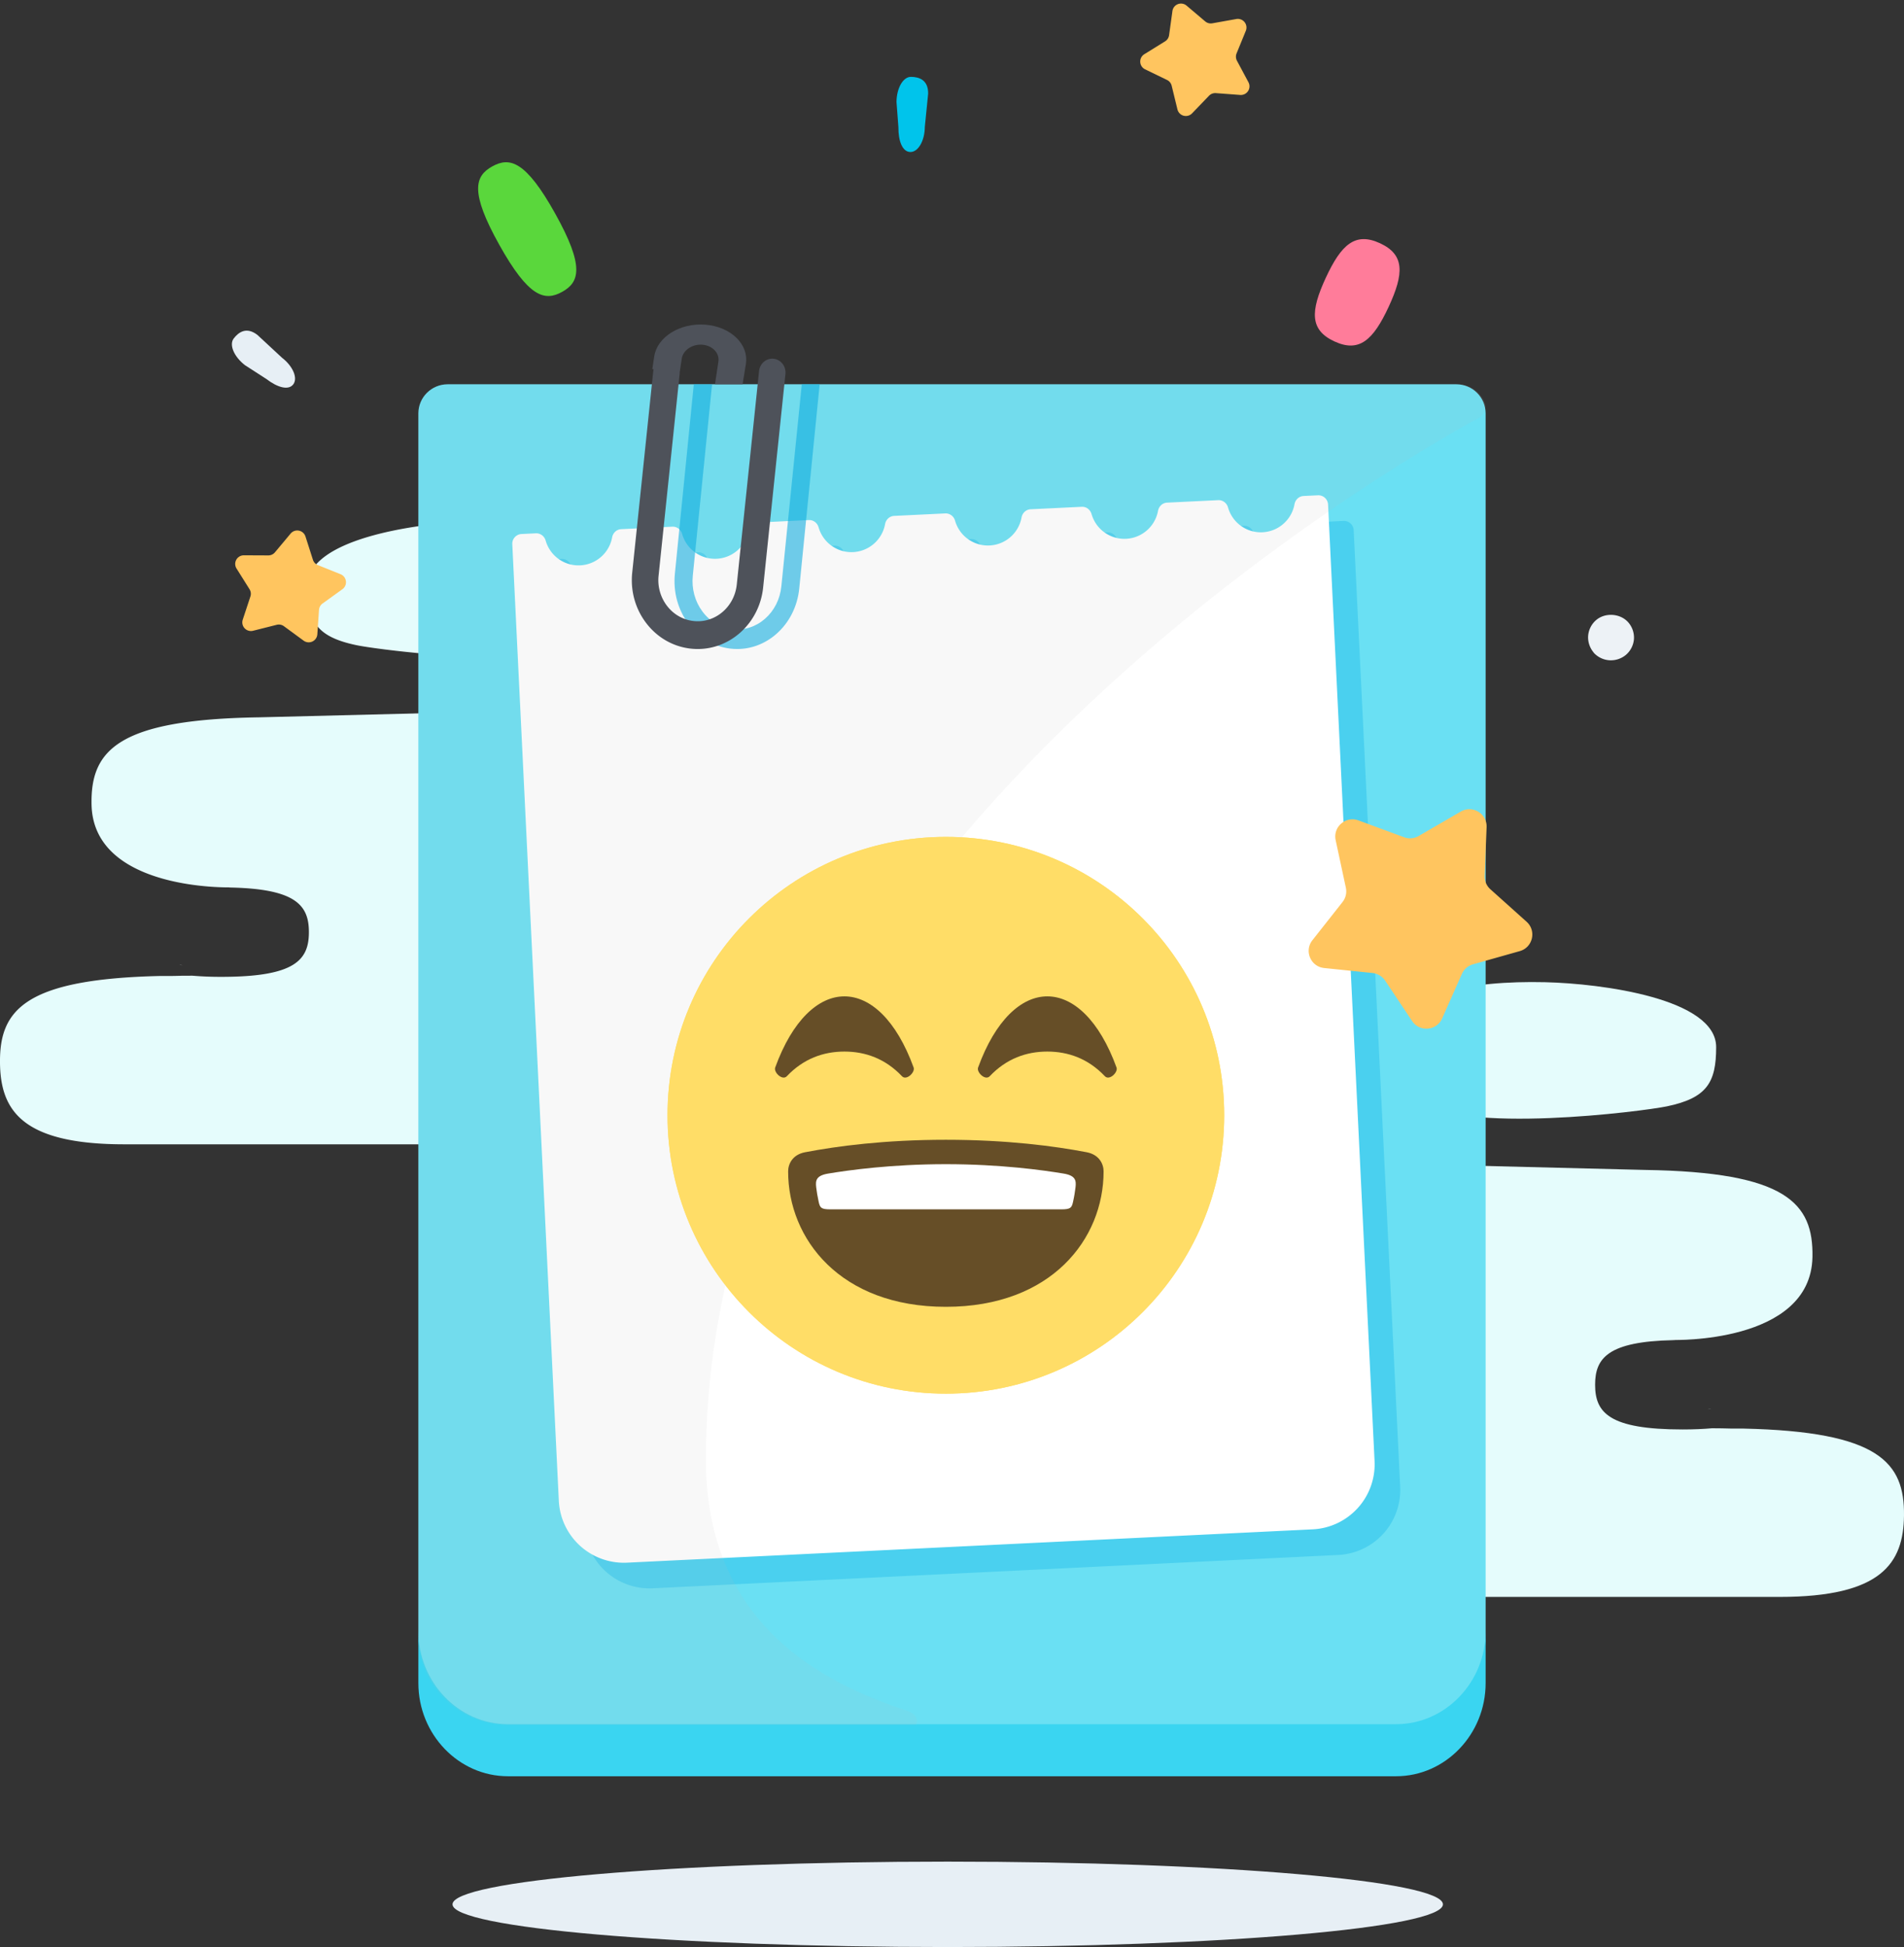 <svg xmlns="http://www.w3.org/2000/svg" width="223" height="228" viewBox="0 0 223 228">
    <rect x="0" y="0" width="223" height="228" fill="#333333" stroke="none"/>
    <g fill="none" fill-rule="evenodd">
        <path fill="#E5FCFC" d="M163.002 122.095c.11-5.823 9.352-7.276 17.951-7.078 6.664.153 20.047 1.926 20.047 7.606 0 4.153-1.094 5.96-5.78 6.934-2.812.584-24.076 3.314-29.295-.73-1.803-1.399-2.983-3.53-2.923-6.732M112.417 135l80.242 2c16.587.25 19.736 3.892 19.619 10.195-.19 10.274-16.695 9.684-16.061 9.722-.074.001-.14.012-.21.014-7.673.16-9.185 2.091-9.185 5.222 0 3.273 1.633 5.237 10.243 5.237 1.313 0 2.445-.05 3.452-.14.057.006.36.011 1.151.01.33.01.702.02 1.057.025.506.008 1.003.008 1.461.002 15.922.353 18.883 3.977 18.813 10.185-.064 5.56-2.589 9.528-14.57 9.528H104l8.417-52z"/>
        <path fill="#E1F4F4" d="M200 165.024c.085-.009.172-.015.257-.024.05.004.094.009.147.01a64.03 64.03 0 0 0-.404.014"/>
        <path fill="#E5FCFC" d="M73.998 68.095c-.11-5.823-9.352-7.275-17.951-7.078C49.383 61.17 36 62.944 36 68.623c0 4.154 1.094 5.96 5.78 6.934 2.812.584 24.076 3.314 29.295-.73 1.803-1.399 2.983-3.529 2.923-6.732M110.583 82l-80.242 2c-16.587.248-19.736 3.891-19.619 10.195.19 10.275 16.695 9.685 16.061 9.721.073.003.14.013.21.015 7.673.16 9.185 2.09 9.185 5.221 0 3.274-1.633 5.238-10.243 5.237a39.02 39.02 0 0 1-3.452-.138c-.057.005-.36.011-1.151.008a49.534 49.534 0 0 1-2.518.028C2.892 114.64-.07 118.265 0 124.473.065 130.033 2.59 134 14.571 134H119l-8.417-52z"/>
        <path fill="#E1F4F4" d="M21.404 113.024c-.085-.009-.173-.015-.258-.024-.05.002-.094.009-.146.01.148.003.281.01.404.014"/>
        <path fill="#E7EFF5" d="M53 223c0 2.762 25.966 5 58 5 32.032 0 58-2.238 58-5 0-2.76-25.968-5-58-5-32.034 0-58 2.24-58 5"/>
        <path fill="#6AE0F3" d="M163.516 202H59.484C53.718 202 49 197.31 49 191.58V48.41C49 46.527 50.537 45 52.432 45h118.136c1.895 0 3.432 1.527 3.432 3.411V191.58c0 5.731-4.718 10.421-10.484 10.421"/>
        <path fill="#00ABE3" fill-opacity=".3" d="M155.675 61.083c-.54.026-.965.433-1.061.964a4.003 4.003 0 0 1-7.784.378c-.148-.519-.61-.882-1.149-.856l-5.991.29c-.539.027-.963.433-1.06.965a4 4 0 1 1-7.783.378c-.15-.52-.61-.883-1.15-.856l-5.99.29c-.54.026-.964.434-1.062.964a4 4 0 0 1-7.783.378c-.148-.519-.61-.882-1.148-.856l-5.993.29c-.538.028-.962.434-1.06.965a4 4 0 0 1-7.783.378c-.149-.52-.61-.882-1.15-.856l-5.99.29c-.54.028-.964.434-1.06.964a4.002 4.002 0 0 1-7.784.378c-.148-.519-.61-.882-1.149-.856l-5.991.29c-.54.028-.963.435-1.061.965a4 4 0 0 1-7.782.378c-.15-.519-.61-.882-1.15-.856l-1.68.082c-.626.03-1.11.563-1.08 1.19L68.45 178.74a7.632 7.632 0 0 0 7.993 7.25l80.297-3.902a7.629 7.629 0 0 0 7.252-7.99l-5.447-112.02a1.135 1.135 0 0 0-1.19-1.078l-1.68.082z"/>
        <path fill="#FFF" d="M152.674 58.083c-.54.026-.964.433-1.061.964a4 4 0 0 1-7.784.378c-.147-.519-.609-.882-1.148-.856l-5.991.29c-.54.028-.963.433-1.061.965a4.003 4.003 0 0 1-7.783.378c-.148-.52-.61-.883-1.149-.856l-5.99.29c-.54.027-.965.434-1.062.964a4.002 4.002 0 0 1-7.784.378c-.147-.519-.61-.882-1.147-.856l-5.993.29c-.538.028-.963.434-1.06.965a4.002 4.002 0 0 1-7.784.378c-.148-.52-.609-.882-1.148-.856l-5.991.29c-.54.028-.965.434-1.061.964a4.001 4.001 0 0 1-7.784.378c-.147-.519-.608-.882-1.148-.856l-5.991.292c-.54.026-.964.433-1.061.963a4.002 4.002 0 0 1-7.783.378c-.148-.518-.61-.882-1.149-.856l-1.68.082c-.626.03-1.11.563-1.08 1.19L65.45 175.74a7.631 7.631 0 0 0 7.993 7.25l80.296-3.902a7.629 7.629 0 0 0 7.253-7.99l-5.447-112.02a1.136 1.136 0 0 0-1.19-1.078l-1.68.082z"/>
        <path fill="#3AD5F1" d="M163.516 201.905H59.484C53.718 201.905 49 196.997 49 191v6.095C49 203.093 53.718 208 59.484 208h104.032c5.766 0 10.484-4.907 10.484-10.905v-6.094c0 5.996-4.718 10.904-10.484 10.904"/>
        <path fill="#00ABE3" fill-opacity=".6" d="M86.341 76c-.268 0-.54-.016-.81-.048-1.946-.231-3.692-1.27-4.917-2.927-1.225-1.656-1.783-3.732-1.57-5.845L81.26 45l2.139.005L81.14 67.43c-.15 1.504.246 2.982 1.119 4.162.872 1.18 2.116 1.92 3.5 2.084 1.389.164 2.747-.266 3.835-1.213 1.086-.948 1.768-2.299 1.919-3.801L93.908 45H96l-2.39 23.91c-.213 2.112-1.17 4.007-2.696 5.338C89.6 75.392 88.001 76 86.341 76" style="mix-blend-mode:multiply"/>
        <path fill="#4E525A" d="M86.974 44.997L83.74 45l.4-2.659c.074-.5-.096-.985-.478-1.364-.355-.35-.85-.566-1.397-.61-1.183-.093-2.268.639-2.417 1.632l-.224 1.485-3.224-.257.224-1.485c.344-2.287 3.033-3.957 5.993-3.72 1.46.117 2.758.669 3.656 1.557.866.856 1.254 1.928 1.09 3.018l-.39 2.4z"/>
        <path fill="#B7B9B9" fill-opacity=".1" d="M59.498 202C53.724 202 49 197.31 49 191.58V48.41C49 46.527 50.538 45 52.437 45h118.286c1.431 0 2.658.869 3.175 2.103.286.684-.053 1.472-.706 1.83-9.79 5.36-90.516 51.698-90.516 122.019 0 19.265 13.703 26.129 23.497 29.357 1.737.572 1.108 1.691 1.108 1.691H59.498z" style="mix-blend-mode:multiply"/>
        <path fill="#4E525A" d="M81.718 76c-.28 0-.559-.016-.843-.048-2.049-.235-3.886-1.29-5.176-2.971s-1.877-3.788-1.652-5.932l2.465-23.6c.094-.892.863-1.535 1.713-1.44.852.099 1.468.901 1.375 1.794l-2.465 23.6a4.947 4.947 0 0 0 .986 3.542c.77 1.005 1.868 1.635 3.092 1.774 2.529.295 4.802-1.626 5.079-4.268l2.61-25c.093-.892.866-1.537 1.714-1.438.852.097 1.468.9 1.375 1.792l-2.612 24.999C88.948 72.932 85.598 76 81.72 76"/>
        <path fill="#FFDD67" d="M143.38 130.6c0 18.006-14.592 32.599-32.598 32.599s-32.6-14.593-32.6-32.599c0-18.007 14.594-32.6 32.6-32.6s32.598 14.593 32.598 32.6"/>
        <path fill="#664E27" d="M129.255 137.173c0-.873-.516-1.964-1.98-2.245-3.764-.72-9.326-1.459-16.494-1.459h-.001c-7.167 0-12.73.74-16.492 1.46-1.467.28-1.98 1.371-1.98 2.244 0 7.901 6.097 15.856 18.472 15.856 12.377 0 18.475-7.955 18.475-15.856M107.006 125.008c-2.02-5.554-5.063-8.333-8.107-8.333-3.044 0-6.088 2.78-8.107 8.333-.2.561.84 1.568 1.363 1.02 1.958-2.066 4.3-2.889 6.744-2.889 2.445 0 4.786.823 6.745 2.89.519.547 1.56-.46 1.362-1.02M130.77 125.008c-2.02-5.554-5.062-8.333-8.107-8.333-3.043 0-6.087 2.78-8.107 8.333-.201.561.84 1.568 1.362 1.02 1.959-2.066 4.3-2.889 6.745-2.889 2.446 0 4.787.823 6.746 2.89.519.547 1.56-.46 1.362-1.02"/>
        <path fill="#FFF" d="M124.571 137.427c-2.385-.4-7.429-1.1-13.79-1.1-6.36 0-11.406.7-13.79 1.101-1.407.236-1.493.807-1.395 1.615.058.48.15 1.06.288 1.686.154.696.285 1.018 1.375.887 2.087-.249 24.958-.249 27.044 0 1.092.13 1.221-.192 1.376-.887.14-.627.23-1.206.288-1.686.095-.809.01-1.38-1.396-1.616"/>
        <path fill="#FFDD67" d="M143.38 130.6c0 18.006-14.592 32.599-32.598 32.599s-32.6-14.593-32.6-32.599c0-18.007 14.594-32.6 32.6-32.6s32.598 14.593 32.598 32.6"/>
        <path fill="#664E27" d="M129.255 137.173c0-.873-.516-1.964-1.98-2.245-3.764-.72-9.326-1.459-16.494-1.459h-.001c-7.167 0-12.73.74-16.492 1.46-1.467.28-1.98 1.371-1.98 2.244 0 7.901 6.097 15.856 18.472 15.856 12.377 0 18.475-7.955 18.475-15.856M107.006 125.008c-2.02-5.554-5.063-8.333-8.107-8.333-3.044 0-6.088 2.78-8.107 8.333-.2.561.84 1.568 1.363 1.02 1.958-2.066 4.3-2.889 6.744-2.889 2.445 0 4.786.823 6.745 2.89.519.547 1.56-.46 1.362-1.02M130.77 125.008c-2.02-5.554-5.062-8.333-8.107-8.333-3.043 0-6.087 2.78-8.107 8.333-.201.561.84 1.568 1.362 1.02 1.959-2.066 4.3-2.889 6.745-2.889 2.446 0 4.787.823 6.746 2.89.519.547 1.56-.46 1.362-1.02"/>
        <path fill="#FFF" d="M124.571 137.427c-2.385-.4-7.429-1.1-13.79-1.1-6.36 0-11.406.7-13.79 1.101-1.407.236-1.493.807-1.395 1.615.058.48.15 1.06.288 1.686.154.696.277.887 1.375.887h27.044c1.1 0 1.221-.192 1.376-.887.14-.627.23-1.206.288-1.686.095-.809.01-1.38-1.396-1.616"/>
        <g>
            <path fill="#FF7C9A" d="M155.278 32.533c-1.82 3.925-1.877 6.113 1.014 7.448 2.892 1.335 4.528-.126 6.35-4.05 1.82-3.925 1.876-6.114-1.014-7.448-2.892-1.335-4.528.124-6.35 4.05"/>
            <path fill="#5AD73C" d="M65.027 25.013c-3.442-6.175-5.324-6.664-7.373-5.528-2.051 1.137-2.628 2.99.814 9.165 3.442 6.175 5.322 6.664 7.373 5.527 2.05-1.136 2.628-2.988-.814-9.164"/>
            <path fill="#EDF2F6" d="M186.64 76.411a2.733 2.733 0 0 0 1.845.906 2.758 2.758 0 0 0 1.958-.642 2.707 2.707 0 0 0 .928-1.841 2.719 2.719 0 0 0-.652-1.94c-.926-1.076-2.728-1.2-3.795-.266a2.717 2.717 0 0 0-.918 1.83c-.049.706.194 1.42.652 1.955l-.019-.002z"/>
            <path fill="#E7EFF5" d="M31.189 44.375l-2.492-1.608c-1.294-.997-1.886-2.399-1.324-3.13.562-.732 1.485-1.414 2.777-.416l2.87 2.663c1.294.997 1.887 2.399 1.324 3.13-.562.732-1.863.358-3.155-.64"/>
            <path fill="#00C4EB" d="M105.224 14.896L105 11.939c.015-1.632.775-2.947 1.696-2.939.924.008 2.026.334 2.011 1.965l-.39 3.894c-.014 1.632-.772 2.948-1.695 2.94-.924-.008-1.413-1.273-1.398-2.903"/>
            <path fill="#FFC55F" d="M145.913 3.608l-1.083 2.644c-.114.279-.099.594.044.86l1.347 2.52a1.011 1.011 0 0 1-.968 1.486l-2.85-.213c-.3-.021-.595.091-.805.31l-1.98 2.058a1.012 1.012 0 0 1-1.713-.461l-.677-2.776a1.013 1.013 0 0 0-.542-.67l-2.571-1.248a1.012 1.012 0 0 1-.09-1.77l2.429-1.504c.258-.158.429-.423.471-.722l.392-2.83a1.012 1.012 0 0 1 1.657-.634l2.18 1.847c.23.196.535.277.832.225l2.813-.502a1.012 1.012 0 0 1 1.114 1.38M35.778 62.823l.87 2.722c.092.287.306.52.587.631l2.651 1.065c.74.297.862 1.295.213 1.76l-2.32 1.67a1.014 1.014 0 0 0-.417.753l-.194 2.85a1.012 1.012 0 0 1-1.609.747l-2.303-1.69a1.013 1.013 0 0 0-.846-.166l-2.771.698a1.012 1.012 0 0 1-1.208-1.299l.895-2.713c.096-.287.057-.6-.103-.856l-1.52-2.42a1.012 1.012 0 0 1 .863-1.55l2.858.013c.301.002.587-.131.78-.363l1.833-2.192a1.012 1.012 0 0 1 1.74.34M174.114 96.861l-.226 5.692c-.024.6.22 1.18.669 1.581l4.24 3.802c1.183 1.061.73 3.012-.802 3.442l-5.483 1.547a2.021 2.021 0 0 0-1.297 1.126l-2.307 5.208c-.645 1.455-2.641 1.626-3.522.304l-3.161-4.738a2.019 2.019 0 0 0-1.471-.885l-5.666-.583c-1.582-.164-2.362-2.007-1.377-3.255l3.527-4.473a2.019 2.019 0 0 0 .392-1.673l-1.195-5.57c-.334-1.553 1.179-2.866 2.671-2.316l5.344 1.972c.563.21 1.189.155 1.71-.147l4.927-2.858c1.377-.797 3.091.235 3.027 1.824"/>
        </g>
    </g>
</svg>
